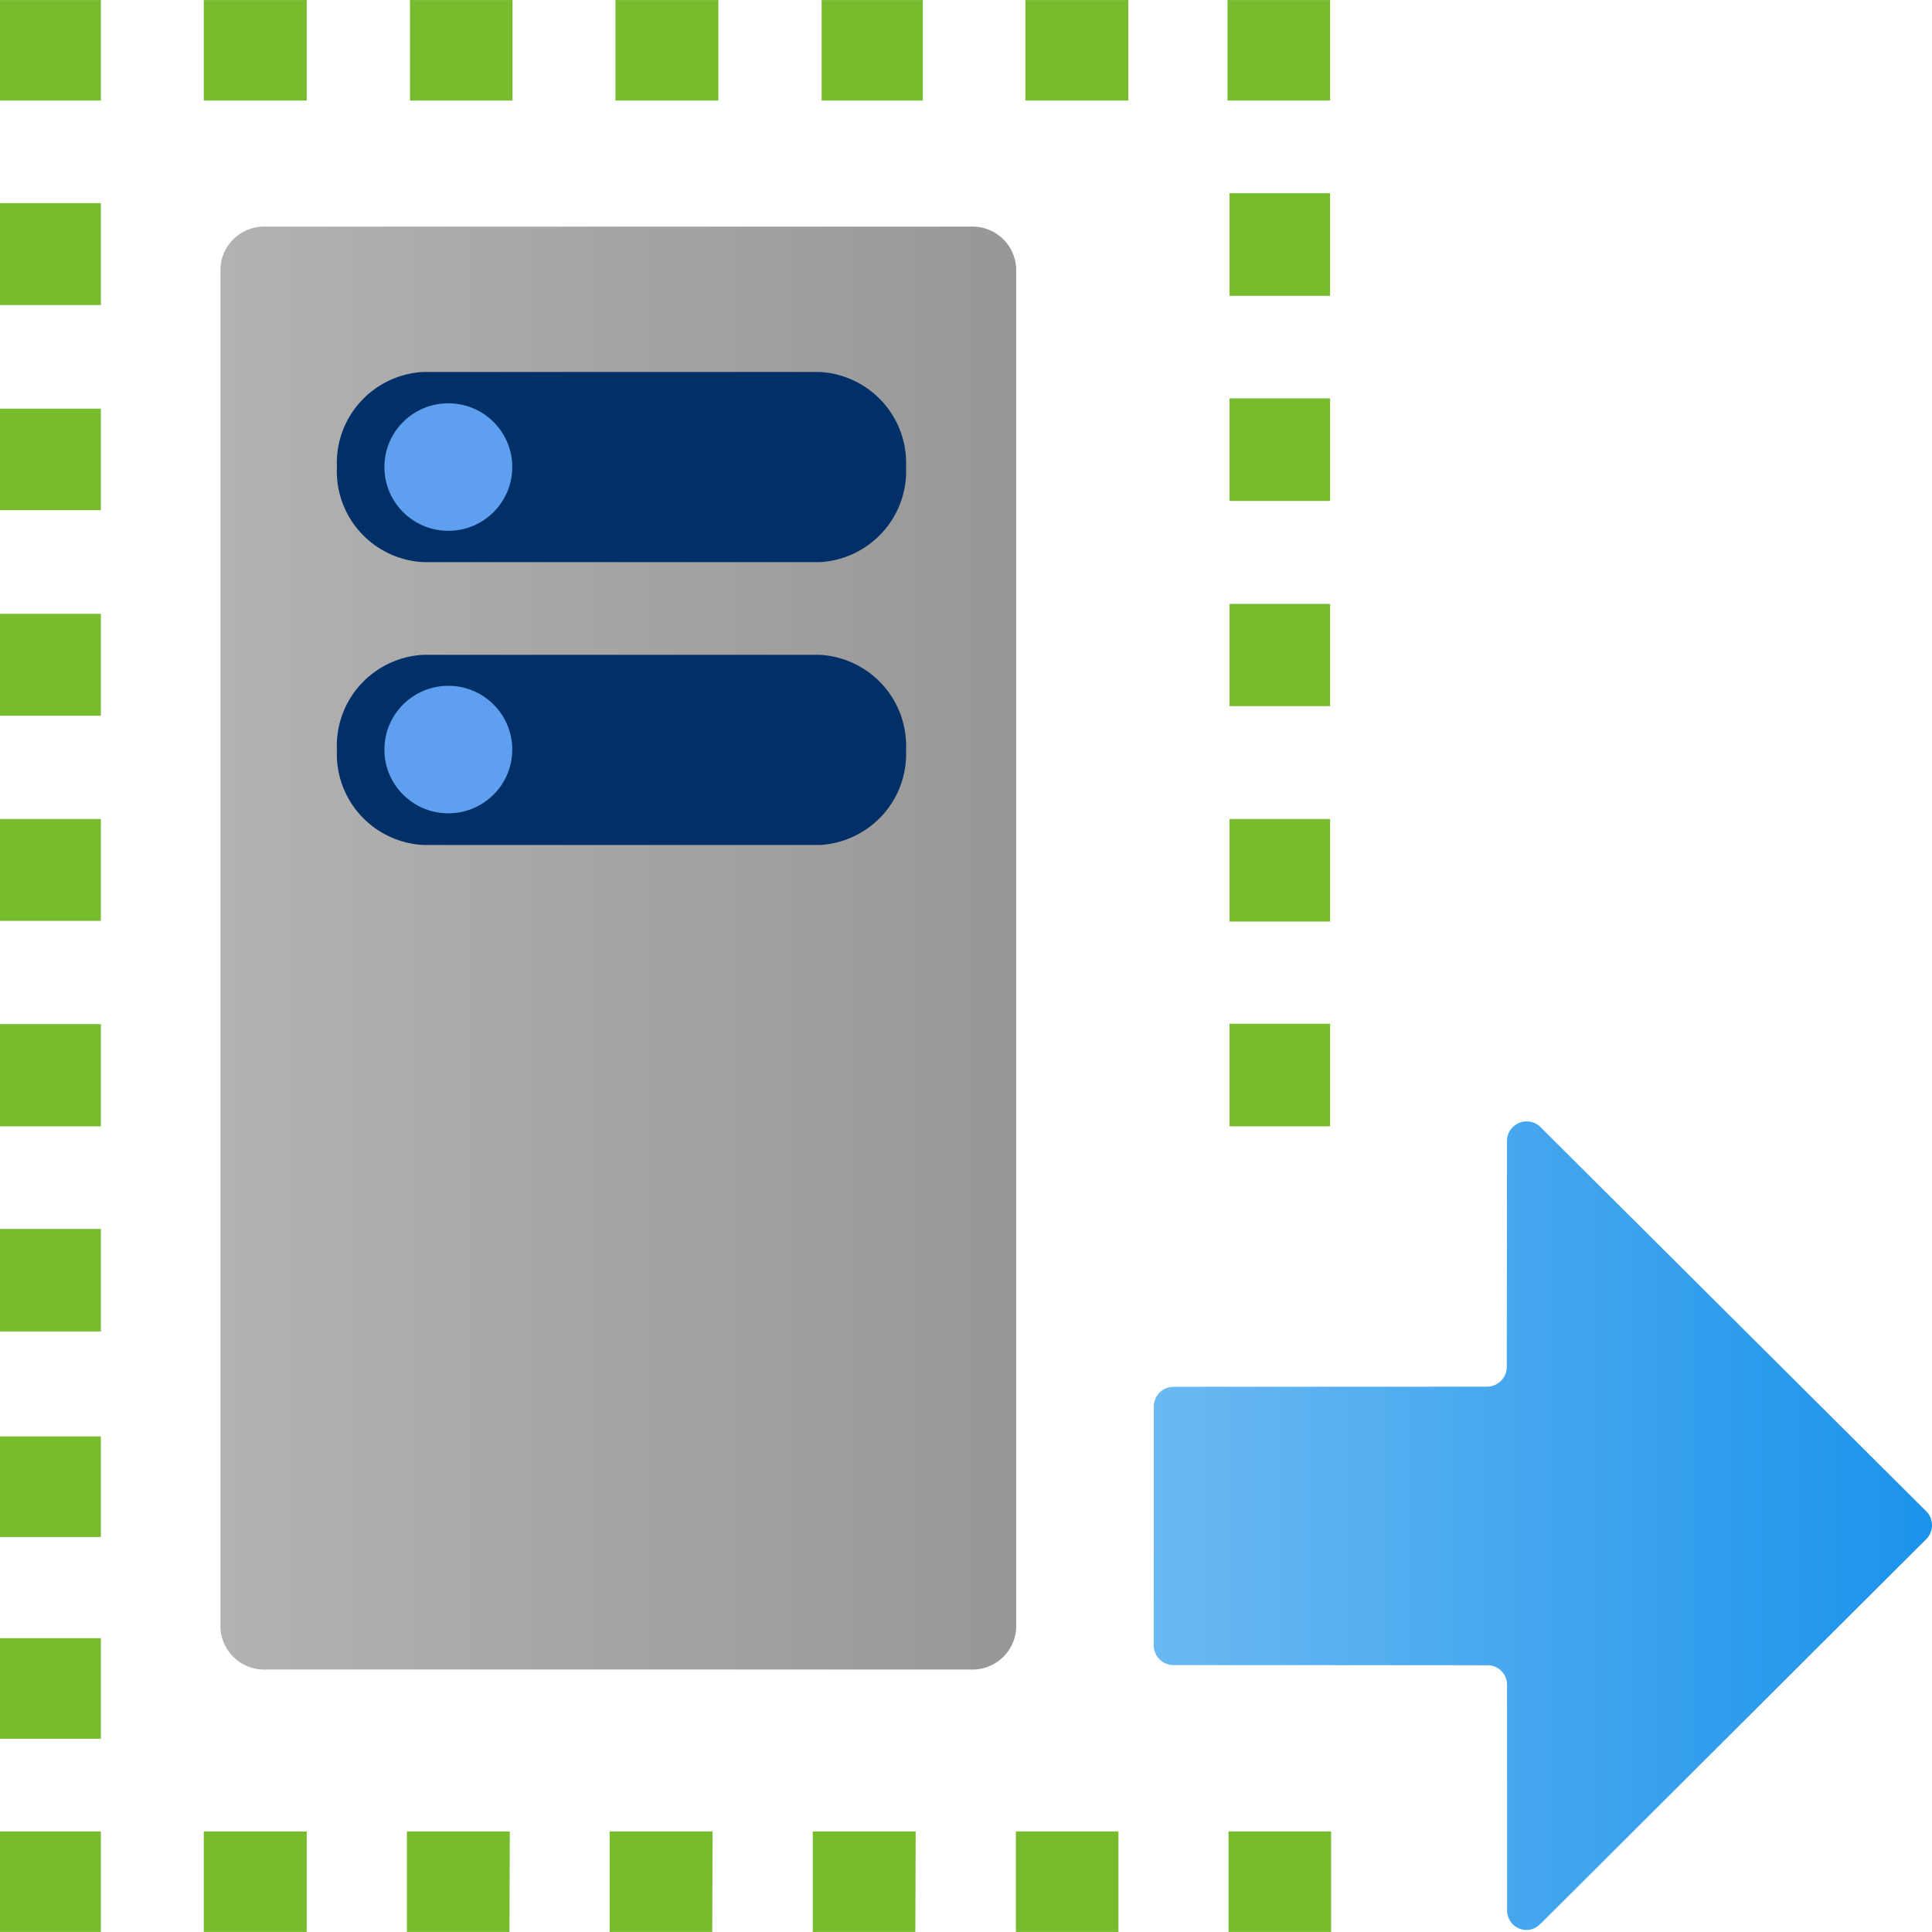 <?xml version="1.0" encoding="UTF-8" standalone="no"?>
<!-- Generated by Microsoft Visio, SVG Export App Scale Out.svg Page-1 -->

<svg
   xmlns:dc="http://purl.org/dc/elements/1.1/"
   xmlns:cc="http://creativecommons.org/ns#"
   xmlns:rdf="http://www.w3.org/1999/02/22-rdf-syntax-ns#"
   xmlns:svg="http://www.w3.org/2000/svg"
   xmlns="http://www.w3.org/2000/svg"
   xmlns:sodipodi="http://sodipodi.sourceforge.net/DTD/sodipodi-0.dtd"
   xmlns:inkscape="http://www.inkscape.org/namespaces/inkscape"
   width="0.787in"
   height="0.787in"
   viewBox="0 0 56.693 56.69"
   xml:space="preserve"
   class="st6"
   version="1.1"
   id="svg55"
   sodipodi:docname="App Scale Out.svg"
   style="font-size:12px;overflow:visible;color-interpolation-filters:sRGB;fill:none;fill-rule:evenodd;stroke-linecap:square;stroke-miterlimit:3"
   inkscape:version="0.92.5 (2060ec1f9f, 2020-04-08)"><sodipodi:namedview
   pagecolor="#ffffff"
   bordercolor="#666666"
   borderopacity="1"
   objecttolerance="10"
   gridtolerance="10"
   guidetolerance="10"
   inkscape:pageopacity="0"
   inkscape:pageshadow="2"
   inkscape:window-width="640"
   inkscape:window-height="480"
   id="namedview57"
   showgrid="false"
   inkscape:zoom="1.4442774"
   inkscape:cx="37.795087"
   inkscape:cy="36.343628"
   inkscape:window-x="0"
   inkscape:window-y="0"
   inkscape:window-maximized="0"
   inkscape:current-layer="svg55" />
	<style
   type="text/css"
   id="style2">
	<![CDATA[
		.st1 {fill:url(#grad0-6);stroke:none;stroke-linecap:butt;stroke-width:31.844}
		.st2 {fill:#003067;stroke:none;stroke-linecap:butt;stroke-width:31.844}
		.st3 {fill:#5ea0ef;stroke:none;stroke-linecap:butt;stroke-width:31.844}
		.st4 {fill:#76bc2d;stroke:none;stroke-linecap:butt;stroke-width:31.844}
		.st5 {fill:url(#grad0-18);stroke:none;stroke-linecap:butt;stroke-width:31.844}
		.st6 {fill:none;fill-rule:evenodd;font-size:12px;overflow:visible;stroke-linecap:square;stroke-miterlimit:3}
	]]>
	</style>

	<defs
   id="Patterns_And_Gradients">
		<linearGradient
   id="grad0-6"
   x1="0"
   y1="59.562"
   x2="31.444"
   y2="59.562"
   gradientTransform="scale(0.743,1.347)"
   gradientUnits="userSpaceOnUse">
			<stop
   offset="0"
   stop-color="#b3b2b3"
   stop-opacity="1"
   id="stop4" />
			<stop
   offset="1"
   stop-color="#979797"
   stop-opacity="1"
   id="stop6" />
		</linearGradient>
		<linearGradient
   id="grad0-18"
   x1="0"
   y1="96.951"
   x2="23.279"
   y2="96.951"
   gradientTransform="scale(0.981,1.019)"
   gradientUnits="userSpaceOnUse">
			<stop
   offset="0"
   stop-color="#6bb9f2"
   stop-opacity="1"
   id="stop9" />
			<stop
   offset="1"
   stop-color="#1b93eb"
   stop-opacity="1"
   id="stop11" />
		</linearGradient>
	</defs>
	<g
   id="g53"
   transform="translate(-31.844,-31.844)">
		<title
   id="title15">Page-1</title>
		<g
   id="group11186-1"
   transform="translate(31.844,-34.016)">
			<title
   id="title17">App Scale Out</title>
			<g
   id="group11187-2">
				<title
   id="title19">g14</title>
				<g
   id="shape11188-3"
   transform="translate(6.469,-7.701)">
					<title
   id="title21">path2</title>
					<path
   d="M 23.35,121.34 A 1.286,1.282 0 0 1 22,122.55 H 1.35 A 1.286,1.282 0 0 1 0,121.34 V 81.43 A 1.286,1.282 0 0 1 1.35,80.21 H 22 a 1.286,1.282 0 0 1 1.35,1.22 z"
   class="st1"
   id="path23"
   inkscape:connector-curvature="0"
   style="fill:url(#grad0-6);stroke:none;stroke-width:31.844;stroke-linecap:butt" />
				</g>
				<g
   id="shape11189-7"
   transform="translate(9.887,-31.896)">
					<title
   id="title26">path4</title>
					<path
   d="m 0,119.76 a 2.679,2.671 0 0 1 2.53,-2.79 h 11.64 a 2.682,2.674 0 0 1 2.53,2.79 2.682,2.674 0 0 1 -2.53,2.79 H 2.54 A 2.679,2.671 0 0 1 0,119.76 Z m 0,-8.3 a 2.679,2.671 0 0 1 2.53,-2.79 h 11.64 a 2.682,2.674 0 0 1 2.53,2.79 2.682,2.674 0 0 1 -2.53,2.79 H 2.54 A 2.675,2.668 0 0 1 0,111.46 Z"
   class="st2"
   id="path28"
   inkscape:connector-curvature="0"
   style="fill:#003067;stroke:none;stroke-width:31.844;stroke-linecap:butt" />
				</g>
				<g
   id="shape11190-9"
   transform="translate(11.28,-41.118)">
					<title
   id="title31">circle6</title>
					<ellipse
   cx="1.876"
   cy="120.682"
   rx="1.876"
   ry="1.871"
   class="st3"
   id="ellipse33"
   style="fill:#5ea0ef;stroke:none;stroke-width:31.844;stroke-linecap:butt" />
				</g>
				<g
   id="shape11191-11"
   transform="translate(11.28,-32.828)">
					<title
   id="title36">circle8</title>
					<ellipse
   cx="1.876"
   cy="120.682"
   rx="1.876"
   ry="1.871"
   class="st3"
   id="ellipse38"
   style="fill:#5ea0ef;stroke:none;stroke-width:31.844;stroke-linecap:butt" />
				</g>
				<g
   id="shape11192-13">
					<title
   id="title41">path10</title>
					<path
   d="M 9,122.55 H 5.98 V 119.6 H 9 Z m 5.95,0 h -3.01 v -2.95 h 3.02 z m 5.95,0 h -3.01 v -2.95 h 3.02 z m 5.96,0 h -3.01 v -2.95 h 3.02 z m 5.96,0 h -3.01 v -2.95 h 3.01 z m 6.24,0 h -3.01 v -2.95 h 3.01 z M 0,119.6 h 2.96 v 2.95 H 0 Z m 0,-5.67 h 2.96 v 2.95 H 0 Z m 0,-5.92 h 2.96 v 2.95 H 0 Z m 2.96,-3.08 H 0 v -3.01 h 2.96 z m 0,-6.02 H 0 v -3 h 2.96 z m 0,-6.03 H 0 v -2.99 h 2.96 z m 0,-6.02 H 0 v -2.99 h 2.96 z m 0,-6.03 H 0 v -2.98 h 2.96 z m 0,-6.02 H 0 V 71.82 H 2.96 Z M 0,65.86 h 2.96 v 2.95 H 0 Z m 21.08,2.95 h -3.02 v -2.95 h 3.02 z m -6.04,0 h -3.01 v -2.95 h 3.01 z M 9,68.81 H 5.98 V 65.86 H 9 Z m 15.11,-2.95 h 2.97 v 2.95 h -2.97 z m 14.92,2.95 h -3.01 v -2.95 h 3.01 z m -5.92,0 h -3.02 v -2.95 h 3.02 z m 5.92,24.09 h -2.95 v -3.01 h 2.95 z m 0,6.01 H 36.08 V 95.9 h 2.95 z m 0,-12.33 h -2.95 v -3 h 2.95 z m 0,-6.02 h -2.95 v -3.01 h 2.95 z m 0,-6.02 h -2.95 v -3.01 h 2.95 z"
   class="st4"
   id="path43"
   inkscape:connector-curvature="0"
   style="fill:#76bc2d;stroke:none;stroke-width:31.844;stroke-linecap:butt" />
				</g>
				<g
   id="shape11193-15"
   transform="translate(33.855,-0.057)">
					<title
   id="title46">path12</title>
					<path
   d="m 11.35,122.37 11.32,-11.29 a 0.581,0.58 -180 0 0 0,-0.816 L 11.35,98.99 a 0.572,0.57 -180 0 0 -0.812,0 0.565,0.564 -180 0 0 -0.171,0.413 L 10.36,106.03 a 0.581,0.58 0 0 1 -0.578,0.576 L 0.58,106.61 a 0.581,0.58 -180 0 0 -0.578,0.576 L 0,114.2 a 0.581,0.58 -180 0 0 0.578,0.576 L 9.79,114.78 a 0.575,0.573 0 0 1 0.578,0.573 L 10.37,121.97 a 0.575,0.573 -180 0 0 0.569,0.58 0.569,0.567 -180 0 0 0.407,-0.183 z"
   class="st5"
   id="path48"
   inkscape:connector-curvature="0"
   style="fill:url(#grad0-18);stroke:none;stroke-width:31.844;stroke-linecap:butt" />
				</g>
			</g>
		</g>
	</g>
</svg>